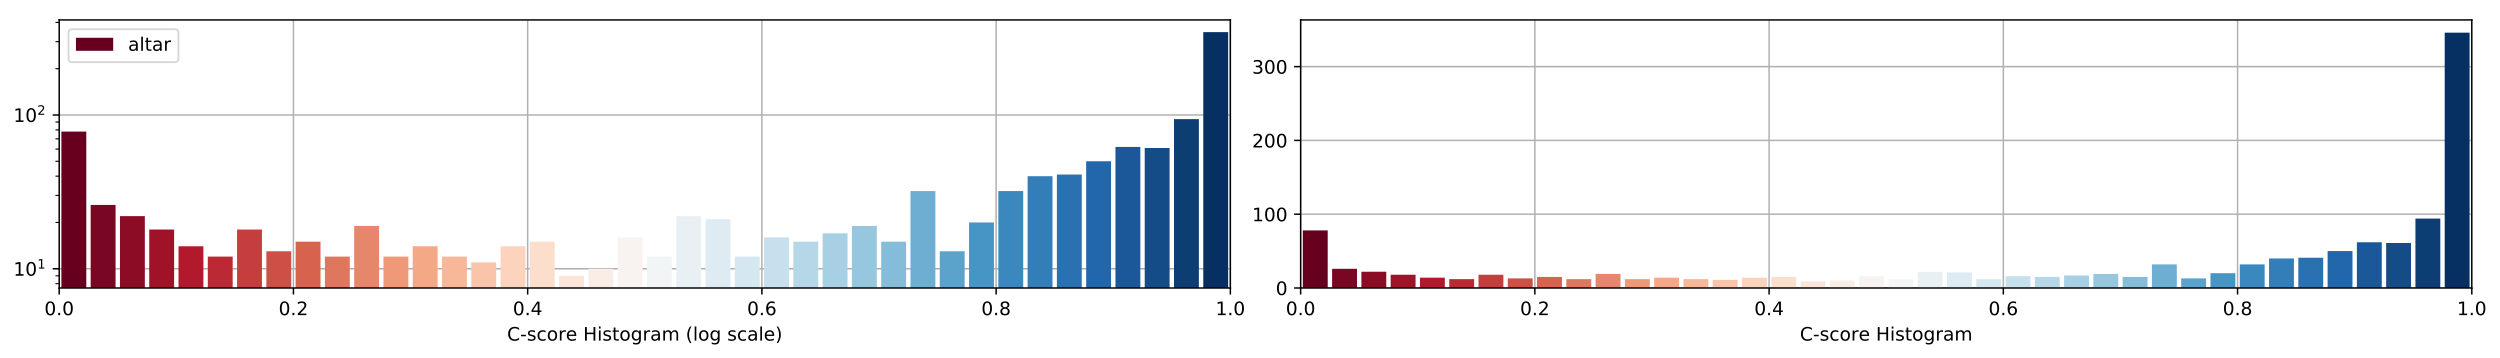 <?xml version="1.0" encoding="utf-8" standalone="no"?>
<!DOCTYPE svg PUBLIC "-//W3C//DTD SVG 1.1//EN"
  "http://www.w3.org/Graphics/SVG/1.1/DTD/svg11.dtd">
<!-- Created with matplotlib (https://matplotlib.org/) -->
<svg height="192.256pt" version="1.1" viewBox="0 0 1342.952 192.256" width="1342.952pt" xmlns="http://www.w3.org/2000/svg" xmlns:xlink="http://www.w3.org/1999/xlink">
 <defs>
  <style type="text/css">
*{stroke-linecap:butt;stroke-linejoin:round;}
  </style>
 </defs>
 <g id="figure_1">
  <g id="patch_1">
   <path d="M 0 192.256 
L 1342.952 192.256 
L 1342.952 0 
L 0 0 
z
" style="fill:#ffffff;"/>
  </g>
  <g id="axes_1">
   <g id="patch_2">
    <path d="M 31.8 154.7 
L 660.926 154.7 
L 660.926 10.7 
L 31.8 10.7 
z
" style="fill:#ffffff;"/>
   </g>
   <g id="matplotlib.axis_1">
    <g id="xtick_1">
     <g id="line2d_1">
      <path clip-path="url(#p3180b853e1)" d="M 31.8 154.7 
L 31.8 10.7 
" style="fill:none;stroke:#b0b0b0;stroke-linecap:square;stroke-width:0.8;"/>
     </g>
     <g id="line2d_2">
      <defs>
       <path d="M 0 0 
L 0 3.5 
" id="m3c32753690" style="stroke:#000000;stroke-width:0.8;"/>
      </defs>
      <g>
       <use style="stroke:#000000;stroke-width:0.8;" x="31.8" xlink:href="#m3c32753690" y="154.7"/>
      </g>
     </g>
     <g id="text_1">
      <!-- 0.0 -->
      <defs>
       <path d="M 31.781 66.406 
Q 24.172 66.406 20.328 58.906 
Q 16.5 51.422 16.5 36.375 
Q 16.5 21.391 20.328 13.891 
Q 24.172 6.391 31.781 6.391 
Q 39.453 6.391 43.281 13.891 
Q 47.125 21.391 47.125 36.375 
Q 47.125 51.422 43.281 58.906 
Q 39.453 66.406 31.781 66.406 
z
M 31.781 74.219 
Q 44.047 74.219 50.516 64.516 
Q 56.984 54.828 56.984 36.375 
Q 56.984 17.969 50.516 8.266 
Q 44.047 -1.422 31.781 -1.422 
Q 19.531 -1.422 13.062 8.266 
Q 6.594 17.969 6.594 36.375 
Q 6.594 54.828 13.062 64.516 
Q 19.531 74.219 31.781 74.219 
z
" id="DejaVuSans-48"/>
       <path d="M 10.688 12.406 
L 21 12.406 
L 21 0 
L 10.688 0 
z
" id="DejaVuSans-46"/>
      </defs>
      <g transform="translate(23.848 169.298)scale(0.1 -0.1)">
       <use xlink:href="#DejaVuSans-48"/>
       <use x="63.623" xlink:href="#DejaVuSans-46"/>
       <use x="95.41" xlink:href="#DejaVuSans-48"/>
      </g>
     </g>
    </g>
    <g id="xtick_2">
     <g id="line2d_3">
      <path clip-path="url(#p3180b853e1)" d="M 157.625 154.7 
L 157.625 10.7 
" style="fill:none;stroke:#b0b0b0;stroke-linecap:square;stroke-width:0.8;"/>
     </g>
     <g id="line2d_4">
      <g>
       <use style="stroke:#000000;stroke-width:0.8;" x="157.625" xlink:href="#m3c32753690" y="154.7"/>
      </g>
     </g>
     <g id="text_2">
      <!-- 0.2 -->
      <defs>
       <path d="M 19.188 8.297 
L 53.609 8.297 
L 53.609 0 
L 7.328 0 
L 7.328 8.297 
Q 12.938 14.109 22.625 23.891 
Q 32.328 33.688 34.812 36.531 
Q 39.547 41.844 41.422 45.531 
Q 43.312 49.219 43.312 52.781 
Q 43.312 58.594 39.234 62.25 
Q 35.156 65.922 28.609 65.922 
Q 23.969 65.922 18.812 64.312 
Q 13.672 62.703 7.812 59.422 
L 7.812 69.391 
Q 13.766 71.781 18.938 73 
Q 24.125 74.219 28.422 74.219 
Q 39.75 74.219 46.484 68.547 
Q 53.219 62.891 53.219 53.422 
Q 53.219 48.922 51.531 44.891 
Q 49.859 40.875 45.406 35.406 
Q 44.188 33.984 37.641 27.219 
Q 31.109 20.453 19.188 8.297 
z
" id="DejaVuSans-50"/>
      </defs>
      <g transform="translate(149.674 169.298)scale(0.1 -0.1)">
       <use xlink:href="#DejaVuSans-48"/>
       <use x="63.623" xlink:href="#DejaVuSans-46"/>
       <use x="95.41" xlink:href="#DejaVuSans-50"/>
      </g>
     </g>
    </g>
    <g id="xtick_3">
     <g id="line2d_5">
      <path clip-path="url(#p3180b853e1)" d="M 283.45 154.7 
L 283.45 10.7 
" style="fill:none;stroke:#b0b0b0;stroke-linecap:square;stroke-width:0.8;"/>
     </g>
     <g id="line2d_6">
      <g>
       <use style="stroke:#000000;stroke-width:0.8;" x="283.45" xlink:href="#m3c32753690" y="154.7"/>
      </g>
     </g>
     <g id="text_3">
      <!-- 0.4 -->
      <defs>
       <path d="M 37.797 64.312 
L 12.891 25.391 
L 37.797 25.391 
z
M 35.203 72.906 
L 47.609 72.906 
L 47.609 25.391 
L 58.016 25.391 
L 58.016 17.188 
L 47.609 17.188 
L 47.609 0 
L 37.797 0 
L 37.797 17.188 
L 4.891 17.188 
L 4.891 26.703 
z
" id="DejaVuSans-52"/>
      </defs>
      <g transform="translate(275.499 169.298)scale(0.1 -0.1)">
       <use xlink:href="#DejaVuSans-48"/>
       <use x="63.623" xlink:href="#DejaVuSans-46"/>
       <use x="95.41" xlink:href="#DejaVuSans-52"/>
      </g>
     </g>
    </g>
    <g id="xtick_4">
     <g id="line2d_7">
      <path clip-path="url(#p3180b853e1)" d="M 409.276 154.7 
L 409.276 10.7 
" style="fill:none;stroke:#b0b0b0;stroke-linecap:square;stroke-width:0.8;"/>
     </g>
     <g id="line2d_8">
      <g>
       <use style="stroke:#000000;stroke-width:0.8;" x="409.276" xlink:href="#m3c32753690" y="154.7"/>
      </g>
     </g>
     <g id="text_4">
      <!-- 0.6 -->
      <defs>
       <path d="M 33.016 40.375 
Q 26.375 40.375 22.484 35.828 
Q 18.609 31.297 18.609 23.391 
Q 18.609 15.531 22.484 10.953 
Q 26.375 6.391 33.016 6.391 
Q 39.656 6.391 43.531 10.953 
Q 47.406 15.531 47.406 23.391 
Q 47.406 31.297 43.531 35.828 
Q 39.656 40.375 33.016 40.375 
z
M 52.594 71.297 
L 52.594 62.312 
Q 48.875 64.062 45.094 64.984 
Q 41.312 65.922 37.594 65.922 
Q 27.828 65.922 22.672 59.328 
Q 17.531 52.734 16.797 39.406 
Q 19.672 43.656 24.016 45.922 
Q 28.375 48.188 33.594 48.188 
Q 44.578 48.188 50.953 41.516 
Q 57.328 34.859 57.328 23.391 
Q 57.328 12.156 50.688 5.359 
Q 44.047 -1.422 33.016 -1.422 
Q 20.359 -1.422 13.672 8.266 
Q 6.984 17.969 6.984 36.375 
Q 6.984 53.656 15.188 63.938 
Q 23.391 74.219 37.203 74.219 
Q 40.922 74.219 44.703 73.484 
Q 48.484 72.75 52.594 71.297 
z
" id="DejaVuSans-54"/>
      </defs>
      <g transform="translate(401.324 169.298)scale(0.1 -0.1)">
       <use xlink:href="#DejaVuSans-48"/>
       <use x="63.623" xlink:href="#DejaVuSans-46"/>
       <use x="95.41" xlink:href="#DejaVuSans-54"/>
      </g>
     </g>
    </g>
    <g id="xtick_5">
     <g id="line2d_9">
      <path clip-path="url(#p3180b853e1)" d="M 535.101 154.7 
L 535.101 10.7 
" style="fill:none;stroke:#b0b0b0;stroke-linecap:square;stroke-width:0.8;"/>
     </g>
     <g id="line2d_10">
      <g>
       <use style="stroke:#000000;stroke-width:0.8;" x="535.101" xlink:href="#m3c32753690" y="154.7"/>
      </g>
     </g>
     <g id="text_5">
      <!-- 0.8 -->
      <defs>
       <path d="M 31.781 34.625 
Q 24.75 34.625 20.719 30.859 
Q 16.703 27.094 16.703 20.516 
Q 16.703 13.922 20.719 10.156 
Q 24.75 6.391 31.781 6.391 
Q 38.812 6.391 42.859 10.172 
Q 46.922 13.969 46.922 20.516 
Q 46.922 27.094 42.891 30.859 
Q 38.875 34.625 31.781 34.625 
z
M 21.922 38.812 
Q 15.578 40.375 12.031 44.719 
Q 8.5 49.078 8.5 55.328 
Q 8.5 64.062 14.719 69.141 
Q 20.953 74.219 31.781 74.219 
Q 42.672 74.219 48.875 69.141 
Q 55.078 64.062 55.078 55.328 
Q 55.078 49.078 51.531 44.719 
Q 48 40.375 41.703 38.812 
Q 48.828 37.156 52.797 32.312 
Q 56.781 27.484 56.781 20.516 
Q 56.781 9.906 50.312 4.234 
Q 43.844 -1.422 31.781 -1.422 
Q 19.734 -1.422 13.25 4.234 
Q 6.781 9.906 6.781 20.516 
Q 6.781 27.484 10.781 32.312 
Q 14.797 37.156 21.922 38.812 
z
M 18.312 54.391 
Q 18.312 48.734 21.844 45.562 
Q 25.391 42.391 31.781 42.391 
Q 38.141 42.391 41.719 45.562 
Q 45.312 48.734 45.312 54.391 
Q 45.312 60.062 41.719 63.234 
Q 38.141 66.406 31.781 66.406 
Q 25.391 66.406 21.844 63.234 
Q 18.312 60.062 18.312 54.391 
z
" id="DejaVuSans-56"/>
      </defs>
      <g transform="translate(527.149 169.298)scale(0.1 -0.1)">
       <use xlink:href="#DejaVuSans-48"/>
       <use x="63.623" xlink:href="#DejaVuSans-46"/>
       <use x="95.41" xlink:href="#DejaVuSans-56"/>
      </g>
     </g>
    </g>
    <g id="xtick_6">
     <g id="line2d_11">
      <path clip-path="url(#p3180b853e1)" d="M 660.926 154.7 
L 660.926 10.7 
" style="fill:none;stroke:#b0b0b0;stroke-linecap:square;stroke-width:0.8;"/>
     </g>
     <g id="line2d_12">
      <g>
       <use style="stroke:#000000;stroke-width:0.8;" x="660.926" xlink:href="#m3c32753690" y="154.7"/>
      </g>
     </g>
     <g id="text_6">
      <!-- 1.0 -->
      <defs>
       <path d="M 12.406 8.297 
L 28.516 8.297 
L 28.516 63.922 
L 10.984 60.406 
L 10.984 69.391 
L 28.422 72.906 
L 38.281 72.906 
L 38.281 8.297 
L 54.391 8.297 
L 54.391 0 
L 12.406 0 
z
" id="DejaVuSans-49"/>
      </defs>
      <g transform="translate(652.975 169.298)scale(0.1 -0.1)">
       <use xlink:href="#DejaVuSans-49"/>
       <use x="63.623" xlink:href="#DejaVuSans-46"/>
       <use x="95.41" xlink:href="#DejaVuSans-48"/>
      </g>
     </g>
    </g>
    <g id="text_7">
     <!-- C-score Histogram (log scale) -->
     <defs>
      <path d="M 64.406 67.281 
L 64.406 56.891 
Q 59.422 61.531 53.781 63.812 
Q 48.141 66.109 41.797 66.109 
Q 29.297 66.109 22.656 58.469 
Q 16.016 50.828 16.016 36.375 
Q 16.016 21.969 22.656 14.328 
Q 29.297 6.688 41.797 6.688 
Q 48.141 6.688 53.781 8.984 
Q 59.422 11.281 64.406 15.922 
L 64.406 5.609 
Q 59.234 2.094 53.438 0.328 
Q 47.656 -1.422 41.219 -1.422 
Q 24.656 -1.422 15.125 8.703 
Q 5.609 18.844 5.609 36.375 
Q 5.609 53.953 15.125 64.078 
Q 24.656 74.219 41.219 74.219 
Q 47.75 74.219 53.531 72.484 
Q 59.328 70.75 64.406 67.281 
z
" id="DejaVuSans-67"/>
      <path d="M 4.891 31.391 
L 31.203 31.391 
L 31.203 23.391 
L 4.891 23.391 
z
" id="DejaVuSans-45"/>
      <path d="M 44.281 53.078 
L 44.281 44.578 
Q 40.484 46.531 36.375 47.5 
Q 32.281 48.484 27.875 48.484 
Q 21.188 48.484 17.844 46.438 
Q 14.5 44.391 14.5 40.281 
Q 14.5 37.156 16.891 35.375 
Q 19.281 33.594 26.516 31.984 
L 29.594 31.297 
Q 39.156 29.25 43.188 25.516 
Q 47.219 21.781 47.219 15.094 
Q 47.219 7.469 41.188 3.016 
Q 35.156 -1.422 24.609 -1.422 
Q 20.219 -1.422 15.453 -0.562 
Q 10.688 0.297 5.422 2 
L 5.422 11.281 
Q 10.406 8.688 15.234 7.391 
Q 20.062 6.109 24.812 6.109 
Q 31.156 6.109 34.562 8.281 
Q 37.984 10.453 37.984 14.406 
Q 37.984 18.062 35.516 20.016 
Q 33.062 21.969 24.703 23.781 
L 21.578 24.516 
Q 13.234 26.266 9.516 29.906 
Q 5.812 33.547 5.812 39.891 
Q 5.812 47.609 11.281 51.797 
Q 16.75 56 26.812 56 
Q 31.781 56 36.172 55.266 
Q 40.578 54.547 44.281 53.078 
z
" id="DejaVuSans-115"/>
      <path d="M 48.781 52.594 
L 48.781 44.188 
Q 44.969 46.297 41.141 47.344 
Q 37.312 48.391 33.406 48.391 
Q 24.656 48.391 19.812 42.844 
Q 14.984 37.312 14.984 27.297 
Q 14.984 17.281 19.812 11.734 
Q 24.656 6.203 33.406 6.203 
Q 37.312 6.203 41.141 7.25 
Q 44.969 8.297 48.781 10.406 
L 48.781 2.094 
Q 45.016 0.344 40.984 -0.531 
Q 36.969 -1.422 32.422 -1.422 
Q 20.062 -1.422 12.781 6.344 
Q 5.516 14.109 5.516 27.297 
Q 5.516 40.672 12.859 48.328 
Q 20.219 56 33.016 56 
Q 37.156 56 41.109 55.141 
Q 45.062 54.297 48.781 52.594 
z
" id="DejaVuSans-99"/>
      <path d="M 30.609 48.391 
Q 23.391 48.391 19.188 42.75 
Q 14.984 37.109 14.984 27.297 
Q 14.984 17.484 19.156 11.844 
Q 23.344 6.203 30.609 6.203 
Q 37.797 6.203 41.984 11.859 
Q 46.188 17.531 46.188 27.297 
Q 46.188 37.016 41.984 42.703 
Q 37.797 48.391 30.609 48.391 
z
M 30.609 56 
Q 42.328 56 49.016 48.375 
Q 55.719 40.766 55.719 27.297 
Q 55.719 13.875 49.016 6.219 
Q 42.328 -1.422 30.609 -1.422 
Q 18.844 -1.422 12.172 6.219 
Q 5.516 13.875 5.516 27.297 
Q 5.516 40.766 12.172 48.375 
Q 18.844 56 30.609 56 
z
" id="DejaVuSans-111"/>
      <path d="M 41.109 46.297 
Q 39.594 47.172 37.812 47.578 
Q 36.031 48 33.891 48 
Q 26.266 48 22.188 43.047 
Q 18.109 38.094 18.109 28.812 
L 18.109 0 
L 9.078 0 
L 9.078 54.688 
L 18.109 54.688 
L 18.109 46.188 
Q 20.953 51.172 25.484 53.578 
Q 30.031 56 36.531 56 
Q 37.453 56 38.578 55.875 
Q 39.703 55.766 41.062 55.516 
z
" id="DejaVuSans-114"/>
      <path d="M 56.203 29.594 
L 56.203 25.203 
L 14.891 25.203 
Q 15.484 15.922 20.484 11.062 
Q 25.484 6.203 34.422 6.203 
Q 39.594 6.203 44.453 7.469 
Q 49.312 8.734 54.109 11.281 
L 54.109 2.781 
Q 49.266 0.734 44.188 -0.344 
Q 39.109 -1.422 33.891 -1.422 
Q 20.797 -1.422 13.156 6.188 
Q 5.516 13.812 5.516 26.812 
Q 5.516 40.234 12.766 48.109 
Q 20.016 56 32.328 56 
Q 43.359 56 49.781 48.891 
Q 56.203 41.797 56.203 29.594 
z
M 47.219 32.234 
Q 47.125 39.594 43.094 43.984 
Q 39.062 48.391 32.422 48.391 
Q 24.906 48.391 20.391 44.141 
Q 15.875 39.891 15.188 32.172 
z
" id="DejaVuSans-101"/>
      <path id="DejaVuSans-32"/>
      <path d="M 9.812 72.906 
L 19.672 72.906 
L 19.672 43.016 
L 55.516 43.016 
L 55.516 72.906 
L 65.375 72.906 
L 65.375 0 
L 55.516 0 
L 55.516 34.719 
L 19.672 34.719 
L 19.672 0 
L 9.812 0 
z
" id="DejaVuSans-72"/>
      <path d="M 9.422 54.688 
L 18.406 54.688 
L 18.406 0 
L 9.422 0 
z
M 9.422 75.984 
L 18.406 75.984 
L 18.406 64.594 
L 9.422 64.594 
z
" id="DejaVuSans-105"/>
      <path d="M 18.312 70.219 
L 18.312 54.688 
L 36.812 54.688 
L 36.812 47.703 
L 18.312 47.703 
L 18.312 18.016 
Q 18.312 11.328 20.141 9.422 
Q 21.969 7.516 27.594 7.516 
L 36.812 7.516 
L 36.812 0 
L 27.594 0 
Q 17.188 0 13.234 3.875 
Q 9.281 7.766 9.281 18.016 
L 9.281 47.703 
L 2.688 47.703 
L 2.688 54.688 
L 9.281 54.688 
L 9.281 70.219 
z
" id="DejaVuSans-116"/>
      <path d="M 45.406 27.984 
Q 45.406 37.75 41.375 43.109 
Q 37.359 48.484 30.078 48.484 
Q 22.859 48.484 18.828 43.109 
Q 14.797 37.75 14.797 27.984 
Q 14.797 18.266 18.828 12.891 
Q 22.859 7.516 30.078 7.516 
Q 37.359 7.516 41.375 12.891 
Q 45.406 18.266 45.406 27.984 
z
M 54.391 6.781 
Q 54.391 -7.172 48.188 -13.984 
Q 42 -20.797 29.203 -20.797 
Q 24.469 -20.797 20.266 -20.094 
Q 16.062 -19.391 12.109 -17.922 
L 12.109 -9.188 
Q 16.062 -11.328 19.922 -12.344 
Q 23.781 -13.375 27.781 -13.375 
Q 36.625 -13.375 41.016 -8.766 
Q 45.406 -4.156 45.406 5.172 
L 45.406 9.625 
Q 42.625 4.781 38.281 2.391 
Q 33.938 0 27.875 0 
Q 17.828 0 11.672 7.656 
Q 5.516 15.328 5.516 27.984 
Q 5.516 40.672 11.672 48.328 
Q 17.828 56 27.875 56 
Q 33.938 56 38.281 53.609 
Q 42.625 51.219 45.406 46.391 
L 45.406 54.688 
L 54.391 54.688 
z
" id="DejaVuSans-103"/>
      <path d="M 34.281 27.484 
Q 23.391 27.484 19.188 25 
Q 14.984 22.516 14.984 16.5 
Q 14.984 11.719 18.141 8.906 
Q 21.297 6.109 26.703 6.109 
Q 34.188 6.109 38.703 11.406 
Q 43.219 16.703 43.219 25.484 
L 43.219 27.484 
z
M 52.203 31.203 
L 52.203 0 
L 43.219 0 
L 43.219 8.297 
Q 40.141 3.328 35.547 0.953 
Q 30.953 -1.422 24.312 -1.422 
Q 15.922 -1.422 10.953 3.297 
Q 6 8.016 6 15.922 
Q 6 25.141 12.172 29.828 
Q 18.359 34.516 30.609 34.516 
L 43.219 34.516 
L 43.219 35.406 
Q 43.219 41.609 39.141 45 
Q 35.062 48.391 27.688 48.391 
Q 23 48.391 18.547 47.266 
Q 14.109 46.141 10.016 43.891 
L 10.016 52.203 
Q 14.938 54.109 19.578 55.047 
Q 24.219 56 28.609 56 
Q 40.484 56 46.344 49.844 
Q 52.203 43.703 52.203 31.203 
z
" id="DejaVuSans-97"/>
      <path d="M 52 44.188 
Q 55.375 50.25 60.062 53.125 
Q 64.75 56 71.094 56 
Q 79.641 56 84.281 50.016 
Q 88.922 44.047 88.922 33.016 
L 88.922 0 
L 79.891 0 
L 79.891 32.719 
Q 79.891 40.578 77.094 44.375 
Q 74.312 48.188 68.609 48.188 
Q 61.625 48.188 57.562 43.547 
Q 53.516 38.922 53.516 30.906 
L 53.516 0 
L 44.484 0 
L 44.484 32.719 
Q 44.484 40.625 41.703 44.406 
Q 38.922 48.188 33.109 48.188 
Q 26.219 48.188 22.156 43.531 
Q 18.109 38.875 18.109 30.906 
L 18.109 0 
L 9.078 0 
L 9.078 54.688 
L 18.109 54.688 
L 18.109 46.188 
Q 21.188 51.219 25.484 53.609 
Q 29.781 56 35.688 56 
Q 41.656 56 45.828 52.969 
Q 50 49.953 52 44.188 
z
" id="DejaVuSans-109"/>
      <path d="M 31 75.875 
Q 24.469 64.656 21.281 53.656 
Q 18.109 42.672 18.109 31.391 
Q 18.109 20.125 21.312 9.062 
Q 24.516 -2 31 -13.188 
L 23.188 -13.188 
Q 15.875 -1.703 12.234 9.375 
Q 8.594 20.453 8.594 31.391 
Q 8.594 42.281 12.203 53.312 
Q 15.828 64.359 23.188 75.875 
z
" id="DejaVuSans-40"/>
      <path d="M 9.422 75.984 
L 18.406 75.984 
L 18.406 0 
L 9.422 0 
z
" id="DejaVuSans-108"/>
      <path d="M 8.016 75.875 
L 15.828 75.875 
Q 23.141 64.359 26.781 53.312 
Q 30.422 42.281 30.422 31.391 
Q 30.422 20.453 26.781 9.375 
Q 23.141 -1.703 15.828 -13.188 
L 8.016 -13.188 
Q 14.5 -2 17.703 9.062 
Q 20.906 20.125 20.906 31.391 
Q 20.906 42.672 17.703 53.656 
Q 14.5 64.656 8.016 75.875 
z
" id="DejaVuSans-41"/>
     </defs>
     <g transform="translate(272.412 182.977)scale(0.1 -0.1)">
      <use xlink:href="#DejaVuSans-67"/>
      <use x="69.824" xlink:href="#DejaVuSans-45"/>
      <use x="105.908" xlink:href="#DejaVuSans-115"/>
      <use x="158.008" xlink:href="#DejaVuSans-99"/>
      <use x="212.988" xlink:href="#DejaVuSans-111"/>
      <use x="274.17" xlink:href="#DejaVuSans-114"/>
      <use x="315.252" xlink:href="#DejaVuSans-101"/>
      <use x="376.775" xlink:href="#DejaVuSans-32"/>
      <use x="408.562" xlink:href="#DejaVuSans-72"/>
      <use x="483.758" xlink:href="#DejaVuSans-105"/>
      <use x="511.541" xlink:href="#DejaVuSans-115"/>
      <use x="563.641" xlink:href="#DejaVuSans-116"/>
      <use x="602.85" xlink:href="#DejaVuSans-111"/>
      <use x="664.031" xlink:href="#DejaVuSans-103"/>
      <use x="727.508" xlink:href="#DejaVuSans-114"/>
      <use x="768.621" xlink:href="#DejaVuSans-97"/>
      <use x="829.9" xlink:href="#DejaVuSans-109"/>
      <use x="927.312" xlink:href="#DejaVuSans-32"/>
      <use x="959.1" xlink:href="#DejaVuSans-40"/>
      <use x="998.113" xlink:href="#DejaVuSans-108"/>
      <use x="1025.896" xlink:href="#DejaVuSans-111"/>
      <use x="1087.078" xlink:href="#DejaVuSans-103"/>
      <use x="1150.555" xlink:href="#DejaVuSans-32"/>
      <use x="1182.342" xlink:href="#DejaVuSans-115"/>
      <use x="1234.441" xlink:href="#DejaVuSans-99"/>
      <use x="1289.422" xlink:href="#DejaVuSans-97"/>
      <use x="1350.701" xlink:href="#DejaVuSans-108"/>
      <use x="1378.484" xlink:href="#DejaVuSans-101"/>
      <use x="1440.008" xlink:href="#DejaVuSans-41"/>
     </g>
    </g>
   </g>
   <g id="matplotlib.axis_2">
    <g id="ytick_1">
     <g id="line2d_13">
      <path clip-path="url(#p3180b853e1)" d="M 31.8 144.375 
L 660.926 144.375 
" style="fill:none;stroke:#b0b0b0;stroke-linecap:square;stroke-width:0.8;"/>
     </g>
     <g id="line2d_14">
      <defs>
       <path d="M 0 0 
L -3.5 0 
" id="mde7ed258e2" style="stroke:#000000;stroke-width:0.8;"/>
      </defs>
      <g>
       <use style="stroke:#000000;stroke-width:0.8;" x="31.8" xlink:href="#mde7ed258e2" y="144.375"/>
      </g>
     </g>
     <g id="text_8">
      <!-- $\mathdefault{10^{1}}$ -->
      <g transform="translate(7.2 148.174)scale(0.1 -0.1)">
       <use transform="translate(0 0.684)" xlink:href="#DejaVuSans-49"/>
       <use transform="translate(63.623 0.684)" xlink:href="#DejaVuSans-48"/>
       <use transform="translate(128.203 38.966)scale(0.7)" xlink:href="#DejaVuSans-49"/>
      </g>
     </g>
    </g>
    <g id="ytick_2">
     <g id="line2d_15">
      <path clip-path="url(#p3180b853e1)" d="M 31.8 61.774 
L 660.926 61.774 
" style="fill:none;stroke:#b0b0b0;stroke-linecap:square;stroke-width:0.8;"/>
     </g>
     <g id="line2d_16">
      <g>
       <use style="stroke:#000000;stroke-width:0.8;" x="31.8" xlink:href="#mde7ed258e2" y="61.774"/>
      </g>
     </g>
     <g id="text_9">
      <!-- $\mathdefault{10^{2}}$ -->
      <g transform="translate(7.2 65.573)scale(0.1 -0.1)">
       <use transform="translate(0 0.766)" xlink:href="#DejaVuSans-49"/>
       <use transform="translate(63.623 0.766)" xlink:href="#DejaVuSans-48"/>
       <use transform="translate(128.203 39.047)scale(0.7)" xlink:href="#DejaVuSans-50"/>
      </g>
     </g>
    </g>
    <g id="ytick_3">
     <g id="line2d_17">
      <defs>
       <path d="M 0 0 
L -2 0 
" id="mf824c45a0c" style="stroke:#000000;stroke-width:0.6;"/>
      </defs>
      <g>
       <use style="stroke:#000000;stroke-width:0.6;" x="31.8" xlink:href="#mf824c45a0c" y="152.38"/>
      </g>
     </g>
    </g>
    <g id="ytick_4">
     <g id="line2d_18">
      <g>
       <use style="stroke:#000000;stroke-width:0.6;" x="31.8" xlink:href="#mf824c45a0c" y="148.155"/>
      </g>
     </g>
    </g>
    <g id="ytick_5">
     <g id="line2d_19">
      <g>
       <use style="stroke:#000000;stroke-width:0.6;" x="31.8" xlink:href="#mf824c45a0c" y="119.509"/>
      </g>
     </g>
    </g>
    <g id="ytick_6">
     <g id="line2d_20">
      <g>
       <use style="stroke:#000000;stroke-width:0.6;" x="31.8" xlink:href="#mf824c45a0c" y="104.964"/>
      </g>
     </g>
    </g>
    <g id="ytick_7">
     <g id="line2d_21">
      <g>
       <use style="stroke:#000000;stroke-width:0.6;" x="31.8" xlink:href="#mf824c45a0c" y="94.644"/>
      </g>
     </g>
    </g>
    <g id="ytick_8">
     <g id="line2d_22">
      <g>
       <use style="stroke:#000000;stroke-width:0.6;" x="31.8" xlink:href="#mf824c45a0c" y="86.639"/>
      </g>
     </g>
    </g>
    <g id="ytick_9">
     <g id="line2d_23">
      <g>
       <use style="stroke:#000000;stroke-width:0.6;" x="31.8" xlink:href="#mf824c45a0c" y="80.099"/>
      </g>
     </g>
    </g>
    <g id="ytick_10">
     <g id="line2d_24">
      <g>
       <use style="stroke:#000000;stroke-width:0.6;" x="31.8" xlink:href="#mf824c45a0c" y="74.569"/>
      </g>
     </g>
    </g>
    <g id="ytick_11">
     <g id="line2d_25">
      <g>
       <use style="stroke:#000000;stroke-width:0.6;" x="31.8" xlink:href="#mf824c45a0c" y="69.779"/>
      </g>
     </g>
    </g>
    <g id="ytick_12">
     <g id="line2d_26">
      <g>
       <use style="stroke:#000000;stroke-width:0.6;" x="31.8" xlink:href="#mf824c45a0c" y="65.553"/>
      </g>
     </g>
    </g>
    <g id="ytick_13">
     <g id="line2d_27">
      <g>
       <use style="stroke:#000000;stroke-width:0.6;" x="31.8" xlink:href="#mf824c45a0c" y="36.908"/>
      </g>
     </g>
    </g>
    <g id="ytick_14">
     <g id="line2d_28">
      <g>
       <use style="stroke:#000000;stroke-width:0.6;" x="31.8" xlink:href="#mf824c45a0c" y="22.363"/>
      </g>
     </g>
    </g>
    <g id="ytick_15">
     <g id="line2d_29">
      <g>
       <use style="stroke:#000000;stroke-width:0.6;" x="31.8" xlink:href="#mf824c45a0c" y="12.043"/>
      </g>
     </g>
    </g>
   </g>
   <g id="patch_3">
    <path clip-path="url(#p3180b853e1)" d="M 32.98 82828.135 
L 46.349 82828.135 
L 46.349 70.687 
L 32.98 70.687 
z
" style="fill:#67001f;"/>
   </g>
   <g id="patch_4">
    <path clip-path="url(#p3180b853e1)" d="M 48.708 82828.135 
L 62.077 82828.135 
L 62.077 110.098 
L 48.708 110.098 
z
" style="fill:#790622;"/>
   </g>
   <g id="patch_5">
    <path clip-path="url(#p3180b853e1)" d="M 64.436 82828.135 
L 77.805 82828.135 
L 77.805 116.09 
L 64.436 116.09 
z
" style="fill:#8d0c25;"/>
   </g>
   <g id="patch_6">
    <path clip-path="url(#p3180b853e1)" d="M 80.164 82828.135 
L 93.533 82828.135 
L 93.533 123.289 
L 80.164 123.289 
z
" style="fill:#9f1228;"/>
   </g>
   <g id="patch_7">
    <path clip-path="url(#p3180b853e1)" d="M 95.892 82828.135 
L 109.261 82828.135 
L 109.261 132.305 
L 95.892 132.305 
z
" style="fill:#b3192c;"/>
   </g>
   <g id="patch_8">
    <path clip-path="url(#p3180b853e1)" d="M 111.62 82828.135 
L 124.989 82828.135 
L 124.989 137.834 
L 111.62 137.834 
z
" style="fill:#bb2a34;"/>
   </g>
   <g id="patch_9">
    <path clip-path="url(#p3180b853e1)" d="M 127.349 82828.135 
L 140.717 82828.135 
L 140.717 123.289 
L 127.349 123.289 
z
" style="fill:#c53e3d;"/>
   </g>
   <g id="patch_10">
    <path clip-path="url(#p3180b853e1)" d="M 143.077 82828.135 
L 156.446 82828.135 
L 156.446 134.963 
L 143.077 134.963 
z
" style="fill:#ce4f45;"/>
   </g>
   <g id="patch_11">
    <path clip-path="url(#p3180b853e1)" d="M 158.805 82828.135 
L 172.174 82828.135 
L 172.174 129.83 
L 158.805 129.83 
z
" style="fill:#d7634f;"/>
   </g>
   <g id="patch_12">
    <path clip-path="url(#p3180b853e1)" d="M 174.533 82828.135 
L 187.902 82828.135 
L 187.902 137.834 
L 174.533 137.834 
z
" style="fill:#df765e;"/>
   </g>
   <g id="patch_13">
    <path clip-path="url(#p3180b853e1)" d="M 190.261 82828.135 
L 203.63 82828.135 
L 203.63 121.35 
L 190.261 121.35 
z
" style="fill:#e6866a;"/>
   </g>
   <g id="patch_14">
    <path clip-path="url(#p3180b853e1)" d="M 205.989 82828.135 
L 219.358 82828.135 
L 219.358 137.834 
L 205.989 137.834 
z
" style="fill:#ef9979;"/>
   </g>
   <g id="patch_15">
    <path clip-path="url(#p3180b853e1)" d="M 221.717 82828.135 
L 235.086 82828.135 
L 235.086 132.305 
L 221.717 132.305 
z
" style="fill:#f5a886;"/>
   </g>
   <g id="patch_16">
    <path clip-path="url(#p3180b853e1)" d="M 237.446 82828.135 
L 250.815 82828.135 
L 250.815 137.834 
L 237.446 137.834 
z
" style="fill:#f7b799;"/>
   </g>
   <g id="patch_17">
    <path clip-path="url(#p3180b853e1)" d="M 253.174 82828.135 
L 266.543 82828.135 
L 266.543 140.956 
L 253.174 140.956 
z
" style="fill:#f9c4a9;"/>
   </g>
   <g id="patch_18">
    <path clip-path="url(#p3180b853e1)" d="M 268.902 82828.135 
L 282.271 82828.135 
L 282.271 132.305 
L 268.902 132.305 
z
" style="fill:#fcd3bc;"/>
   </g>
   <g id="patch_19">
    <path clip-path="url(#p3180b853e1)" d="M 284.63 82828.135 
L 297.999 82828.135 
L 297.999 129.83 
L 284.63 129.83 
z
" style="fill:#fcdecd;"/>
   </g>
   <g id="patch_20">
    <path clip-path="url(#p3180b853e1)" d="M 300.358 82828.135 
L 313.727 82828.135 
L 313.727 148.155 
L 300.358 148.155 
z
" style="fill:#fbe5d8;"/>
   </g>
   <g id="patch_21">
    <path clip-path="url(#p3180b853e1)" d="M 316.086 82828.135 
L 329.455 82828.135 
L 329.455 144.375 
L 316.086 144.375 
z
" style="fill:#f9ede5;"/>
   </g>
   <g id="patch_22">
    <path clip-path="url(#p3180b853e1)" d="M 331.815 82828.135 
L 345.183 82828.135 
L 345.183 127.514 
L 331.815 127.514 
z
" style="fill:#f8f3f0;"/>
   </g>
   <g id="patch_23">
    <path clip-path="url(#p3180b853e1)" d="M 347.543 82828.135 
L 360.912 82828.135 
L 360.912 137.834 
L 347.543 137.834 
z
" style="fill:#f2f5f6;"/>
   </g>
   <g id="patch_24">
    <path clip-path="url(#p3180b853e1)" d="M 363.271 82828.135 
L 376.64 82828.135 
L 376.64 116.09 
L 363.271 116.09 
z
" style="fill:#e9f0f4;"/>
   </g>
   <g id="patch_25">
    <path clip-path="url(#p3180b853e1)" d="M 378.999 82828.135 
L 392.368 82828.135 
L 392.368 117.759 
L 378.999 117.759 
z
" style="fill:#deebf2;"/>
   </g>
   <g id="patch_26">
    <path clip-path="url(#p3180b853e1)" d="M 394.727 82828.135 
L 408.096 82828.135 
L 408.096 137.834 
L 394.727 137.834 
z
" style="fill:#d5e7f1;"/>
   </g>
   <g id="patch_27">
    <path clip-path="url(#p3180b853e1)" d="M 410.455 82828.135 
L 423.824 82828.135 
L 423.824 127.514 
L 410.455 127.514 
z
" style="fill:#c7e0ed;"/>
   </g>
   <g id="patch_28">
    <path clip-path="url(#p3180b853e1)" d="M 426.183 82828.135 
L 439.552 82828.135 
L 439.552 129.83 
L 426.183 129.83 
z
" style="fill:#b6d7e8;"/>
   </g>
   <g id="patch_29">
    <path clip-path="url(#p3180b853e1)" d="M 441.912 82828.135 
L 455.281 82828.135 
L 455.281 125.34 
L 441.912 125.34 
z
" style="fill:#a7d0e4;"/>
   </g>
   <g id="patch_30">
    <path clip-path="url(#p3180b853e1)" d="M 457.64 82828.135 
L 471.009 82828.135 
L 471.009 121.35 
L 457.64 121.35 
z
" style="fill:#96c7df;"/>
   </g>
   <g id="patch_31">
    <path clip-path="url(#p3180b853e1)" d="M 473.368 82828.135 
L 486.737 82828.135 
L 486.737 129.83 
L 473.368 129.83 
z
" style="fill:#84bcd9;"/>
   </g>
   <g id="patch_32">
    <path clip-path="url(#p3180b853e1)" d="M 489.096 82828.135 
L 502.465 82828.135 
L 502.465 102.649 
L 489.096 102.649 
z
" style="fill:#6eaed2;"/>
   </g>
   <g id="patch_33">
    <path clip-path="url(#p3180b853e1)" d="M 504.824 82828.135 
L 518.193 82828.135 
L 518.193 134.963 
L 504.824 134.963 
z
" style="fill:#5ca3cb;"/>
   </g>
   <g id="patch_34">
    <path clip-path="url(#p3180b853e1)" d="M 520.552 82828.135 
L 533.921 82828.135 
L 533.921 119.509 
L 520.552 119.509 
z
" style="fill:#4695c4;"/>
   </g>
   <g id="patch_35">
    <path clip-path="url(#p3180b853e1)" d="M 536.281 82828.135 
L 549.65 82828.135 
L 549.65 102.649 
L 536.281 102.649 
z
" style="fill:#3b88be;"/>
   </g>
   <g id="patch_36">
    <path clip-path="url(#p3180b853e1)" d="M 552.009 82828.135 
L 565.378 82828.135 
L 565.378 94.644 
L 552.009 94.644 
z
" style="fill:#337eb8;"/>
   </g>
   <g id="patch_37">
    <path clip-path="url(#p3180b853e1)" d="M 567.737 82828.135 
L 581.106 82828.135 
L 581.106 93.758 
L 567.737 93.758 
z
" style="fill:#2a71b2;"/>
   </g>
   <g id="patch_38">
    <path clip-path="url(#p3180b853e1)" d="M 583.465 82828.135 
L 596.834 82828.135 
L 596.834 86.639 
L 583.465 86.639 
z
" style="fill:#2267ac;"/>
   </g>
   <g id="patch_39">
    <path clip-path="url(#p3180b853e1)" d="M 599.193 82828.135 
L 612.562 82828.135 
L 612.562 78.922 
L 599.193 78.922 
z
" style="fill:#1a5899;"/>
   </g>
   <g id="patch_40">
    <path clip-path="url(#p3180b853e1)" d="M 614.921 82828.135 
L 628.29 82828.135 
L 628.29 79.506 
L 614.921 79.506 
z
" style="fill:#134c87;"/>
   </g>
   <g id="patch_41">
    <path clip-path="url(#p3180b853e1)" d="M 630.65 82828.135 
L 644.018 82828.135 
L 644.018 63.993 
L 630.65 63.993 
z
" style="fill:#0c3d73;"/>
   </g>
   <g id="patch_42">
    <path clip-path="url(#p3180b853e1)" d="M 646.378 82828.135 
L 659.747 82828.135 
L 659.747 17.245 
L 646.378 17.245 
z
" style="fill:#053061;"/>
   </g>
   <g id="patch_43">
    <path d="M 31.8 154.7 
L 31.8 10.7 
" style="fill:none;stroke:#000000;stroke-linecap:square;stroke-linejoin:miter;stroke-width:0.8;"/>
   </g>
   <g id="patch_44">
    <path d="M 660.926 154.7 
L 660.926 10.7 
" style="fill:none;stroke:#000000;stroke-linecap:square;stroke-linejoin:miter;stroke-width:0.8;"/>
   </g>
   <g id="patch_45">
    <path d="M 31.8 154.7 
L 660.926 154.7 
" style="fill:none;stroke:#000000;stroke-linecap:square;stroke-linejoin:miter;stroke-width:0.8;"/>
   </g>
   <g id="patch_46">
    <path d="M 31.8 10.7 
L 660.926 10.7 
" style="fill:none;stroke:#000000;stroke-linecap:square;stroke-linejoin:miter;stroke-width:0.8;"/>
   </g>
   <g id="legend_1">
    <g id="patch_47">
     <path d="M 38.8 33.378 
L 93.866 33.378 
Q 95.866 33.378 95.866 31.378 
L 95.866 17.7 
Q 95.866 15.7 93.866 15.7 
L 38.8 15.7 
Q 36.8 15.7 36.8 17.7 
L 36.8 31.378 
Q 36.8 33.378 38.8 33.378 
z
" style="fill:#ffffff;opacity:0.8;stroke:#cccccc;stroke-linejoin:miter;"/>
    </g>
    <g id="patch_48">
     <path d="M 40.8 27.298 
L 60.8 27.298 
L 60.8 20.298 
L 40.8 20.298 
z
" style="fill:#67001f;"/>
    </g>
    <g id="text_10">
     <!-- altar -->
     <g transform="translate(68.8 27.298)scale(0.1 -0.1)">
      <use xlink:href="#DejaVuSans-97"/>
      <use x="61.279" xlink:href="#DejaVuSans-108"/>
      <use x="89.062" xlink:href="#DejaVuSans-116"/>
      <use x="128.271" xlink:href="#DejaVuSans-97"/>
      <use x="189.551" xlink:href="#DejaVuSans-114"/>
     </g>
    </g>
   </g>
  </g>
  <g id="axes_2">
   <g id="patch_49">
    <path d="M 698.674 154.7 
L 1327.8 154.7 
L 1327.8 10.7 
L 698.674 10.7 
z
" style="fill:#ffffff;"/>
   </g>
   <g id="matplotlib.axis_3">
    <g id="xtick_7">
     <g id="line2d_30">
      <path clip-path="url(#p4f392c9932)" d="M 698.674 154.7 
L 698.674 10.7 
" style="fill:none;stroke:#b0b0b0;stroke-linecap:square;stroke-width:0.8;"/>
     </g>
     <g id="line2d_31">
      <g>
       <use style="stroke:#000000;stroke-width:0.8;" x="698.674" xlink:href="#m3c32753690" y="154.7"/>
      </g>
     </g>
     <g id="text_11">
      <!-- 0.0 -->
      <g transform="translate(690.722 169.298)scale(0.1 -0.1)">
       <use xlink:href="#DejaVuSans-48"/>
       <use x="63.623" xlink:href="#DejaVuSans-46"/>
       <use x="95.41" xlink:href="#DejaVuSans-48"/>
      </g>
     </g>
    </g>
    <g id="xtick_8">
     <g id="line2d_32">
      <path clip-path="url(#p4f392c9932)" d="M 824.499 154.7 
L 824.499 10.7 
" style="fill:none;stroke:#b0b0b0;stroke-linecap:square;stroke-width:0.8;"/>
     </g>
     <g id="line2d_33">
      <g>
       <use style="stroke:#000000;stroke-width:0.8;" x="824.499" xlink:href="#m3c32753690" y="154.7"/>
      </g>
     </g>
     <g id="text_12">
      <!-- 0.2 -->
      <g transform="translate(816.547 169.298)scale(0.1 -0.1)">
       <use xlink:href="#DejaVuSans-48"/>
       <use x="63.623" xlink:href="#DejaVuSans-46"/>
       <use x="95.41" xlink:href="#DejaVuSans-50"/>
      </g>
     </g>
    </g>
    <g id="xtick_9">
     <g id="line2d_34">
      <path clip-path="url(#p4f392c9932)" d="M 950.324 154.7 
L 950.324 10.7 
" style="fill:none;stroke:#b0b0b0;stroke-linecap:square;stroke-width:0.8;"/>
     </g>
     <g id="line2d_35">
      <g>
       <use style="stroke:#000000;stroke-width:0.8;" x="950.324" xlink:href="#m3c32753690" y="154.7"/>
      </g>
     </g>
     <g id="text_13">
      <!-- 0.4 -->
      <g transform="translate(942.373 169.298)scale(0.1 -0.1)">
       <use xlink:href="#DejaVuSans-48"/>
       <use x="63.623" xlink:href="#DejaVuSans-46"/>
       <use x="95.41" xlink:href="#DejaVuSans-52"/>
      </g>
     </g>
    </g>
    <g id="xtick_10">
     <g id="line2d_36">
      <path clip-path="url(#p4f392c9932)" d="M 1076.15 154.7 
L 1076.15 10.7 
" style="fill:none;stroke:#b0b0b0;stroke-linecap:square;stroke-width:0.8;"/>
     </g>
     <g id="line2d_37">
      <g>
       <use style="stroke:#000000;stroke-width:0.8;" x="1076.15" xlink:href="#m3c32753690" y="154.7"/>
      </g>
     </g>
     <g id="text_14">
      <!-- 0.6 -->
      <g transform="translate(1068.198 169.298)scale(0.1 -0.1)">
       <use xlink:href="#DejaVuSans-48"/>
       <use x="63.623" xlink:href="#DejaVuSans-46"/>
       <use x="95.41" xlink:href="#DejaVuSans-54"/>
      </g>
     </g>
    </g>
    <g id="xtick_11">
     <g id="line2d_38">
      <path clip-path="url(#p4f392c9932)" d="M 1201.975 154.7 
L 1201.975 10.7 
" style="fill:none;stroke:#b0b0b0;stroke-linecap:square;stroke-width:0.8;"/>
     </g>
     <g id="line2d_39">
      <g>
       <use style="stroke:#000000;stroke-width:0.8;" x="1201.975" xlink:href="#m3c32753690" y="154.7"/>
      </g>
     </g>
     <g id="text_15">
      <!-- 0.8 -->
      <g transform="translate(1194.023 169.298)scale(0.1 -0.1)">
       <use xlink:href="#DejaVuSans-48"/>
       <use x="63.623" xlink:href="#DejaVuSans-46"/>
       <use x="95.41" xlink:href="#DejaVuSans-56"/>
      </g>
     </g>
    </g>
    <g id="xtick_12">
     <g id="line2d_40">
      <path clip-path="url(#p4f392c9932)" d="M 1327.8 154.7 
L 1327.8 10.7 
" style="fill:none;stroke:#b0b0b0;stroke-linecap:square;stroke-width:0.8;"/>
     </g>
     <g id="line2d_41">
      <g>
       <use style="stroke:#000000;stroke-width:0.8;" x="1327.8" xlink:href="#m3c32753690" y="154.7"/>
      </g>
     </g>
     <g id="text_16">
      <!-- 1.0 -->
      <g transform="translate(1319.848 169.298)scale(0.1 -0.1)">
       <use xlink:href="#DejaVuSans-49"/>
       <use x="63.623" xlink:href="#DejaVuSans-46"/>
       <use x="95.41" xlink:href="#DejaVuSans-48"/>
      </g>
     </g>
    </g>
    <g id="text_17">
     <!-- C-score Histogram -->
     <g transform="translate(966.871 182.977)scale(0.1 -0.1)">
      <use xlink:href="#DejaVuSans-67"/>
      <use x="69.824" xlink:href="#DejaVuSans-45"/>
      <use x="105.908" xlink:href="#DejaVuSans-115"/>
      <use x="158.008" xlink:href="#DejaVuSans-99"/>
      <use x="212.988" xlink:href="#DejaVuSans-111"/>
      <use x="274.17" xlink:href="#DejaVuSans-114"/>
      <use x="315.252" xlink:href="#DejaVuSans-101"/>
      <use x="376.775" xlink:href="#DejaVuSans-32"/>
      <use x="408.562" xlink:href="#DejaVuSans-72"/>
      <use x="483.758" xlink:href="#DejaVuSans-105"/>
      <use x="511.541" xlink:href="#DejaVuSans-115"/>
      <use x="563.641" xlink:href="#DejaVuSans-116"/>
      <use x="602.85" xlink:href="#DejaVuSans-111"/>
      <use x="664.031" xlink:href="#DejaVuSans-103"/>
      <use x="727.508" xlink:href="#DejaVuSans-114"/>
      <use x="768.621" xlink:href="#DejaVuSans-97"/>
      <use x="829.9" xlink:href="#DejaVuSans-109"/>
     </g>
    </g>
   </g>
   <g id="matplotlib.axis_4">
    <g id="ytick_16">
     <g id="line2d_42">
      <path clip-path="url(#p4f392c9932)" d="M 698.674 154.7 
L 1327.8 154.7 
" style="fill:none;stroke:#b0b0b0;stroke-linecap:square;stroke-width:0.8;"/>
     </g>
     <g id="line2d_43">
      <g>
       <use style="stroke:#000000;stroke-width:0.8;" x="698.674" xlink:href="#mde7ed258e2" y="154.7"/>
      </g>
     </g>
     <g id="text_18">
      <!-- 0 -->
      <g transform="translate(685.311 158.499)scale(0.1 -0.1)">
       <use xlink:href="#DejaVuSans-48"/>
      </g>
     </g>
    </g>
    <g id="ytick_17">
     <g id="line2d_44">
      <path clip-path="url(#p4f392c9932)" d="M 698.674 115.063 
L 1327.8 115.063 
" style="fill:none;stroke:#b0b0b0;stroke-linecap:square;stroke-width:0.8;"/>
     </g>
     <g id="line2d_45">
      <g>
       <use style="stroke:#000000;stroke-width:0.8;" x="698.674" xlink:href="#mde7ed258e2" y="115.063"/>
      </g>
     </g>
     <g id="text_19">
      <!-- 100 -->
      <g transform="translate(672.586 118.863)scale(0.1 -0.1)">
       <use xlink:href="#DejaVuSans-49"/>
       <use x="63.623" xlink:href="#DejaVuSans-48"/>
       <use x="127.246" xlink:href="#DejaVuSans-48"/>
      </g>
     </g>
    </g>
    <g id="ytick_18">
     <g id="line2d_46">
      <path clip-path="url(#p4f392c9932)" d="M 698.674 75.427 
L 1327.8 75.427 
" style="fill:none;stroke:#b0b0b0;stroke-linecap:square;stroke-width:0.8;"/>
     </g>
     <g id="line2d_47">
      <g>
       <use style="stroke:#000000;stroke-width:0.8;" x="698.674" xlink:href="#mde7ed258e2" y="75.427"/>
      </g>
     </g>
     <g id="text_20">
      <!-- 200 -->
      <g transform="translate(672.586 79.226)scale(0.1 -0.1)">
       <use xlink:href="#DejaVuSans-50"/>
       <use x="63.623" xlink:href="#DejaVuSans-48"/>
       <use x="127.246" xlink:href="#DejaVuSans-48"/>
      </g>
     </g>
    </g>
    <g id="ytick_19">
     <g id="line2d_48">
      <path clip-path="url(#p4f392c9932)" d="M 698.674 35.79 
L 1327.8 35.79 
" style="fill:none;stroke:#b0b0b0;stroke-linecap:square;stroke-width:0.8;"/>
     </g>
     <g id="line2d_49">
      <g>
       <use style="stroke:#000000;stroke-width:0.8;" x="698.674" xlink:href="#mde7ed258e2" y="35.79"/>
      </g>
     </g>
     <g id="text_21">
      <!-- 300 -->
      <defs>
       <path d="M 40.578 39.312 
Q 47.656 37.797 51.625 33 
Q 55.609 28.219 55.609 21.188 
Q 55.609 10.406 48.188 4.484 
Q 40.766 -1.422 27.094 -1.422 
Q 22.516 -1.422 17.656 -0.516 
Q 12.797 0.391 7.625 2.203 
L 7.625 11.719 
Q 11.719 9.328 16.594 8.109 
Q 21.484 6.891 26.812 6.891 
Q 36.078 6.891 40.938 10.547 
Q 45.797 14.203 45.797 21.188 
Q 45.797 27.641 41.281 31.266 
Q 36.766 34.906 28.719 34.906 
L 20.219 34.906 
L 20.219 43.016 
L 29.109 43.016 
Q 36.375 43.016 40.234 45.922 
Q 44.094 48.828 44.094 54.297 
Q 44.094 59.906 40.109 62.906 
Q 36.141 65.922 28.719 65.922 
Q 24.656 65.922 20.016 65.031 
Q 15.375 64.156 9.812 62.312 
L 9.812 71.094 
Q 15.438 72.656 20.344 73.438 
Q 25.25 74.219 29.594 74.219 
Q 40.828 74.219 47.359 69.109 
Q 53.906 64.016 53.906 55.328 
Q 53.906 49.266 50.438 45.094 
Q 46.969 40.922 40.578 39.312 
z
" id="DejaVuSans-51"/>
      </defs>
      <g transform="translate(672.586 39.589)scale(0.1 -0.1)">
       <use xlink:href="#DejaVuSans-51"/>
       <use x="63.623" xlink:href="#DejaVuSans-48"/>
       <use x="127.246" xlink:href="#DejaVuSans-48"/>
      </g>
     </g>
    </g>
   </g>
   <g id="patch_50">
    <path clip-path="url(#p4f392c9932)" d="M 699.853 154.7 
L 713.222 154.7 
L 713.222 123.783 
L 699.853 123.783 
z
" style="fill:#67001f;"/>
   </g>
   <g id="patch_51">
    <path clip-path="url(#p4f392c9932)" d="M 715.582 154.7 
L 728.95 154.7 
L 728.95 144.394 
L 715.582 144.394 
z
" style="fill:#790622;"/>
   </g>
   <g id="patch_52">
    <path clip-path="url(#p4f392c9932)" d="M 731.31 154.7 
L 744.679 154.7 
L 744.679 145.98 
L 731.31 145.98 
z
" style="fill:#8d0c25;"/>
   </g>
   <g id="patch_53">
    <path clip-path="url(#p4f392c9932)" d="M 747.038 154.7 
L 760.407 154.7 
L 760.407 147.565 
L 747.038 147.565 
z
" style="fill:#9f1228;"/>
   </g>
   <g id="patch_54">
    <path clip-path="url(#p4f392c9932)" d="M 762.766 154.7 
L 776.135 154.7 
L 776.135 149.151 
L 762.766 149.151 
z
" style="fill:#b3192c;"/>
   </g>
   <g id="patch_55">
    <path clip-path="url(#p4f392c9932)" d="M 778.494 154.7 
L 791.863 154.7 
L 791.863 149.944 
L 778.494 149.944 
z
" style="fill:#bb2a34;"/>
   </g>
   <g id="patch_56">
    <path clip-path="url(#p4f392c9932)" d="M 794.222 154.7 
L 807.591 154.7 
L 807.591 147.565 
L 794.222 147.565 
z
" style="fill:#c53e3d;"/>
   </g>
   <g id="patch_57">
    <path clip-path="url(#p4f392c9932)" d="M 809.95 154.7 
L 823.319 154.7 
L 823.319 149.547 
L 809.95 149.547 
z
" style="fill:#ce4f45;"/>
   </g>
   <g id="patch_58">
    <path clip-path="url(#p4f392c9932)" d="M 825.679 154.7 
L 839.048 154.7 
L 839.048 148.755 
L 825.679 148.755 
z
" style="fill:#d7634f;"/>
   </g>
   <g id="patch_59">
    <path clip-path="url(#p4f392c9932)" d="M 841.407 154.7 
L 854.776 154.7 
L 854.776 149.944 
L 841.407 149.944 
z
" style="fill:#df765e;"/>
   </g>
   <g id="patch_60">
    <path clip-path="url(#p4f392c9932)" d="M 857.135 154.7 
L 870.504 154.7 
L 870.504 147.169 
L 857.135 147.169 
z
" style="fill:#e6866a;"/>
   </g>
   <g id="patch_61">
    <path clip-path="url(#p4f392c9932)" d="M 872.863 154.7 
L 886.232 154.7 
L 886.232 149.944 
L 872.863 149.944 
z
" style="fill:#ef9979;"/>
   </g>
   <g id="patch_62">
    <path clip-path="url(#p4f392c9932)" d="M 888.591 154.7 
L 901.96 154.7 
L 901.96 149.151 
L 888.591 149.151 
z
" style="fill:#f5a886;"/>
   </g>
   <g id="patch_63">
    <path clip-path="url(#p4f392c9932)" d="M 904.319 154.7 
L 917.688 154.7 
L 917.688 149.944 
L 904.319 149.944 
z
" style="fill:#f7b799;"/>
   </g>
   <g id="patch_64">
    <path clip-path="url(#p4f392c9932)" d="M 920.048 154.7 
L 933.417 154.7 
L 933.417 150.34 
L 920.048 150.34 
z
" style="fill:#f9c4a9;"/>
   </g>
   <g id="patch_65">
    <path clip-path="url(#p4f392c9932)" d="M 935.776 154.7 
L 949.145 154.7 
L 949.145 149.151 
L 935.776 149.151 
z
" style="fill:#fcd3bc;"/>
   </g>
   <g id="patch_66">
    <path clip-path="url(#p4f392c9932)" d="M 951.504 154.7 
L 964.873 154.7 
L 964.873 148.755 
L 951.504 148.755 
z
" style="fill:#fcdecd;"/>
   </g>
   <g id="patch_67">
    <path clip-path="url(#p4f392c9932)" d="M 967.232 154.7 
L 980.601 154.7 
L 980.601 151.133 
L 967.232 151.133 
z
" style="fill:#fbe5d8;"/>
   </g>
   <g id="patch_68">
    <path clip-path="url(#p4f392c9932)" d="M 982.96 154.7 
L 996.329 154.7 
L 996.329 150.736 
L 982.96 150.736 
z
" style="fill:#f9ede5;"/>
   </g>
   <g id="patch_69">
    <path clip-path="url(#p4f392c9932)" d="M 998.688 154.7 
L 1012.057 154.7 
L 1012.057 148.358 
L 998.688 148.358 
z
" style="fill:#f8f3f0;"/>
   </g>
   <g id="patch_70">
    <path clip-path="url(#p4f392c9932)" d="M 1014.417 154.7 
L 1027.785 154.7 
L 1027.785 149.944 
L 1014.417 149.944 
z
" style="fill:#f2f5f6;"/>
   </g>
   <g id="patch_71">
    <path clip-path="url(#p4f392c9932)" d="M 1030.145 154.7 
L 1043.514 154.7 
L 1043.514 145.98 
L 1030.145 145.98 
z
" style="fill:#e9f0f4;"/>
   </g>
   <g id="patch_72">
    <path clip-path="url(#p4f392c9932)" d="M 1045.873 154.7 
L 1059.242 154.7 
L 1059.242 146.376 
L 1045.873 146.376 
z
" style="fill:#deebf2;"/>
   </g>
   <g id="patch_73">
    <path clip-path="url(#p4f392c9932)" d="M 1061.601 154.7 
L 1074.97 154.7 
L 1074.97 149.944 
L 1061.601 149.944 
z
" style="fill:#d5e7f1;"/>
   </g>
   <g id="patch_74">
    <path clip-path="url(#p4f392c9932)" d="M 1077.329 154.7 
L 1090.698 154.7 
L 1090.698 148.358 
L 1077.329 148.358 
z
" style="fill:#c7e0ed;"/>
   </g>
   <g id="patch_75">
    <path clip-path="url(#p4f392c9932)" d="M 1093.057 154.7 
L 1106.426 154.7 
L 1106.426 148.755 
L 1093.057 148.755 
z
" style="fill:#b6d7e8;"/>
   </g>
   <g id="patch_76">
    <path clip-path="url(#p4f392c9932)" d="M 1108.785 154.7 
L 1122.154 154.7 
L 1122.154 147.962 
L 1108.785 147.962 
z
" style="fill:#a7d0e4;"/>
   </g>
   <g id="patch_77">
    <path clip-path="url(#p4f392c9932)" d="M 1124.514 154.7 
L 1137.883 154.7 
L 1137.883 147.169 
L 1124.514 147.169 
z
" style="fill:#96c7df;"/>
   </g>
   <g id="patch_78">
    <path clip-path="url(#p4f392c9932)" d="M 1140.242 154.7 
L 1153.611 154.7 
L 1153.611 148.755 
L 1140.242 148.755 
z
" style="fill:#84bcd9;"/>
   </g>
   <g id="patch_79">
    <path clip-path="url(#p4f392c9932)" d="M 1155.97 154.7 
L 1169.339 154.7 
L 1169.339 142.016 
L 1155.97 142.016 
z
" style="fill:#6eaed2;"/>
   </g>
   <g id="patch_80">
    <path clip-path="url(#p4f392c9932)" d="M 1171.698 154.7 
L 1185.067 154.7 
L 1185.067 149.547 
L 1171.698 149.547 
z
" style="fill:#5ca3cb;"/>
   </g>
   <g id="patch_81">
    <path clip-path="url(#p4f392c9932)" d="M 1187.426 154.7 
L 1200.795 154.7 
L 1200.795 146.773 
L 1187.426 146.773 
z
" style="fill:#4695c4;"/>
   </g>
   <g id="patch_82">
    <path clip-path="url(#p4f392c9932)" d="M 1203.154 154.7 
L 1216.523 154.7 
L 1216.523 142.016 
L 1203.154 142.016 
z
" style="fill:#3b88be;"/>
   </g>
   <g id="patch_83">
    <path clip-path="url(#p4f392c9932)" d="M 1218.883 154.7 
L 1232.251 154.7 
L 1232.251 138.845 
L 1218.883 138.845 
z
" style="fill:#337eb8;"/>
   </g>
   <g id="patch_84">
    <path clip-path="url(#p4f392c9932)" d="M 1234.611 154.7 
L 1247.98 154.7 
L 1247.98 138.449 
L 1234.611 138.449 
z
" style="fill:#2a71b2;"/>
   </g>
   <g id="patch_85">
    <path clip-path="url(#p4f392c9932)" d="M 1250.339 154.7 
L 1263.708 154.7 
L 1263.708 134.882 
L 1250.339 134.882 
z
" style="fill:#2267ac;"/>
   </g>
   <g id="patch_86">
    <path clip-path="url(#p4f392c9932)" d="M 1266.067 154.7 
L 1279.436 154.7 
L 1279.436 130.125 
L 1266.067 130.125 
z
" style="fill:#1a5899;"/>
   </g>
   <g id="patch_87">
    <path clip-path="url(#p4f392c9932)" d="M 1281.795 154.7 
L 1295.164 154.7 
L 1295.164 130.522 
L 1281.795 130.522 
z
" style="fill:#134c87;"/>
   </g>
   <g id="patch_88">
    <path clip-path="url(#p4f392c9932)" d="M 1297.523 154.7 
L 1310.892 154.7 
L 1310.892 117.442 
L 1297.523 117.442 
z
" style="fill:#0c3d73;"/>
   </g>
   <g id="patch_89">
    <path clip-path="url(#p4f392c9932)" d="M 1313.251 154.7 
L 1326.62 154.7 
L 1326.62 17.557 
L 1313.251 17.557 
z
" style="fill:#053061;"/>
   </g>
   <g id="patch_90">
    <path d="M 698.674 154.7 
L 698.674 10.7 
" style="fill:none;stroke:#000000;stroke-linecap:square;stroke-linejoin:miter;stroke-width:0.8;"/>
   </g>
   <g id="patch_91">
    <path d="M 1327.8 154.7 
L 1327.8 10.7 
" style="fill:none;stroke:#000000;stroke-linecap:square;stroke-linejoin:miter;stroke-width:0.8;"/>
   </g>
   <g id="patch_92">
    <path d="M 698.674 154.7 
L 1327.8 154.7 
" style="fill:none;stroke:#000000;stroke-linecap:square;stroke-linejoin:miter;stroke-width:0.8;"/>
   </g>
   <g id="patch_93">
    <path d="M 698.674 10.7 
L 1327.8 10.7 
" style="fill:none;stroke:#000000;stroke-linecap:square;stroke-linejoin:miter;stroke-width:0.8;"/>
   </g>
  </g>
 </g>
 <defs>
  <clipPath id="p3180b853e1">
   <rect height="144" width="629.126" x="31.8" y="10.7"/>
  </clipPath>
  <clipPath id="p4f392c9932">
   <rect height="144" width="629.126" x="698.674" y="10.7"/>
  </clipPath>
 </defs>
</svg>
